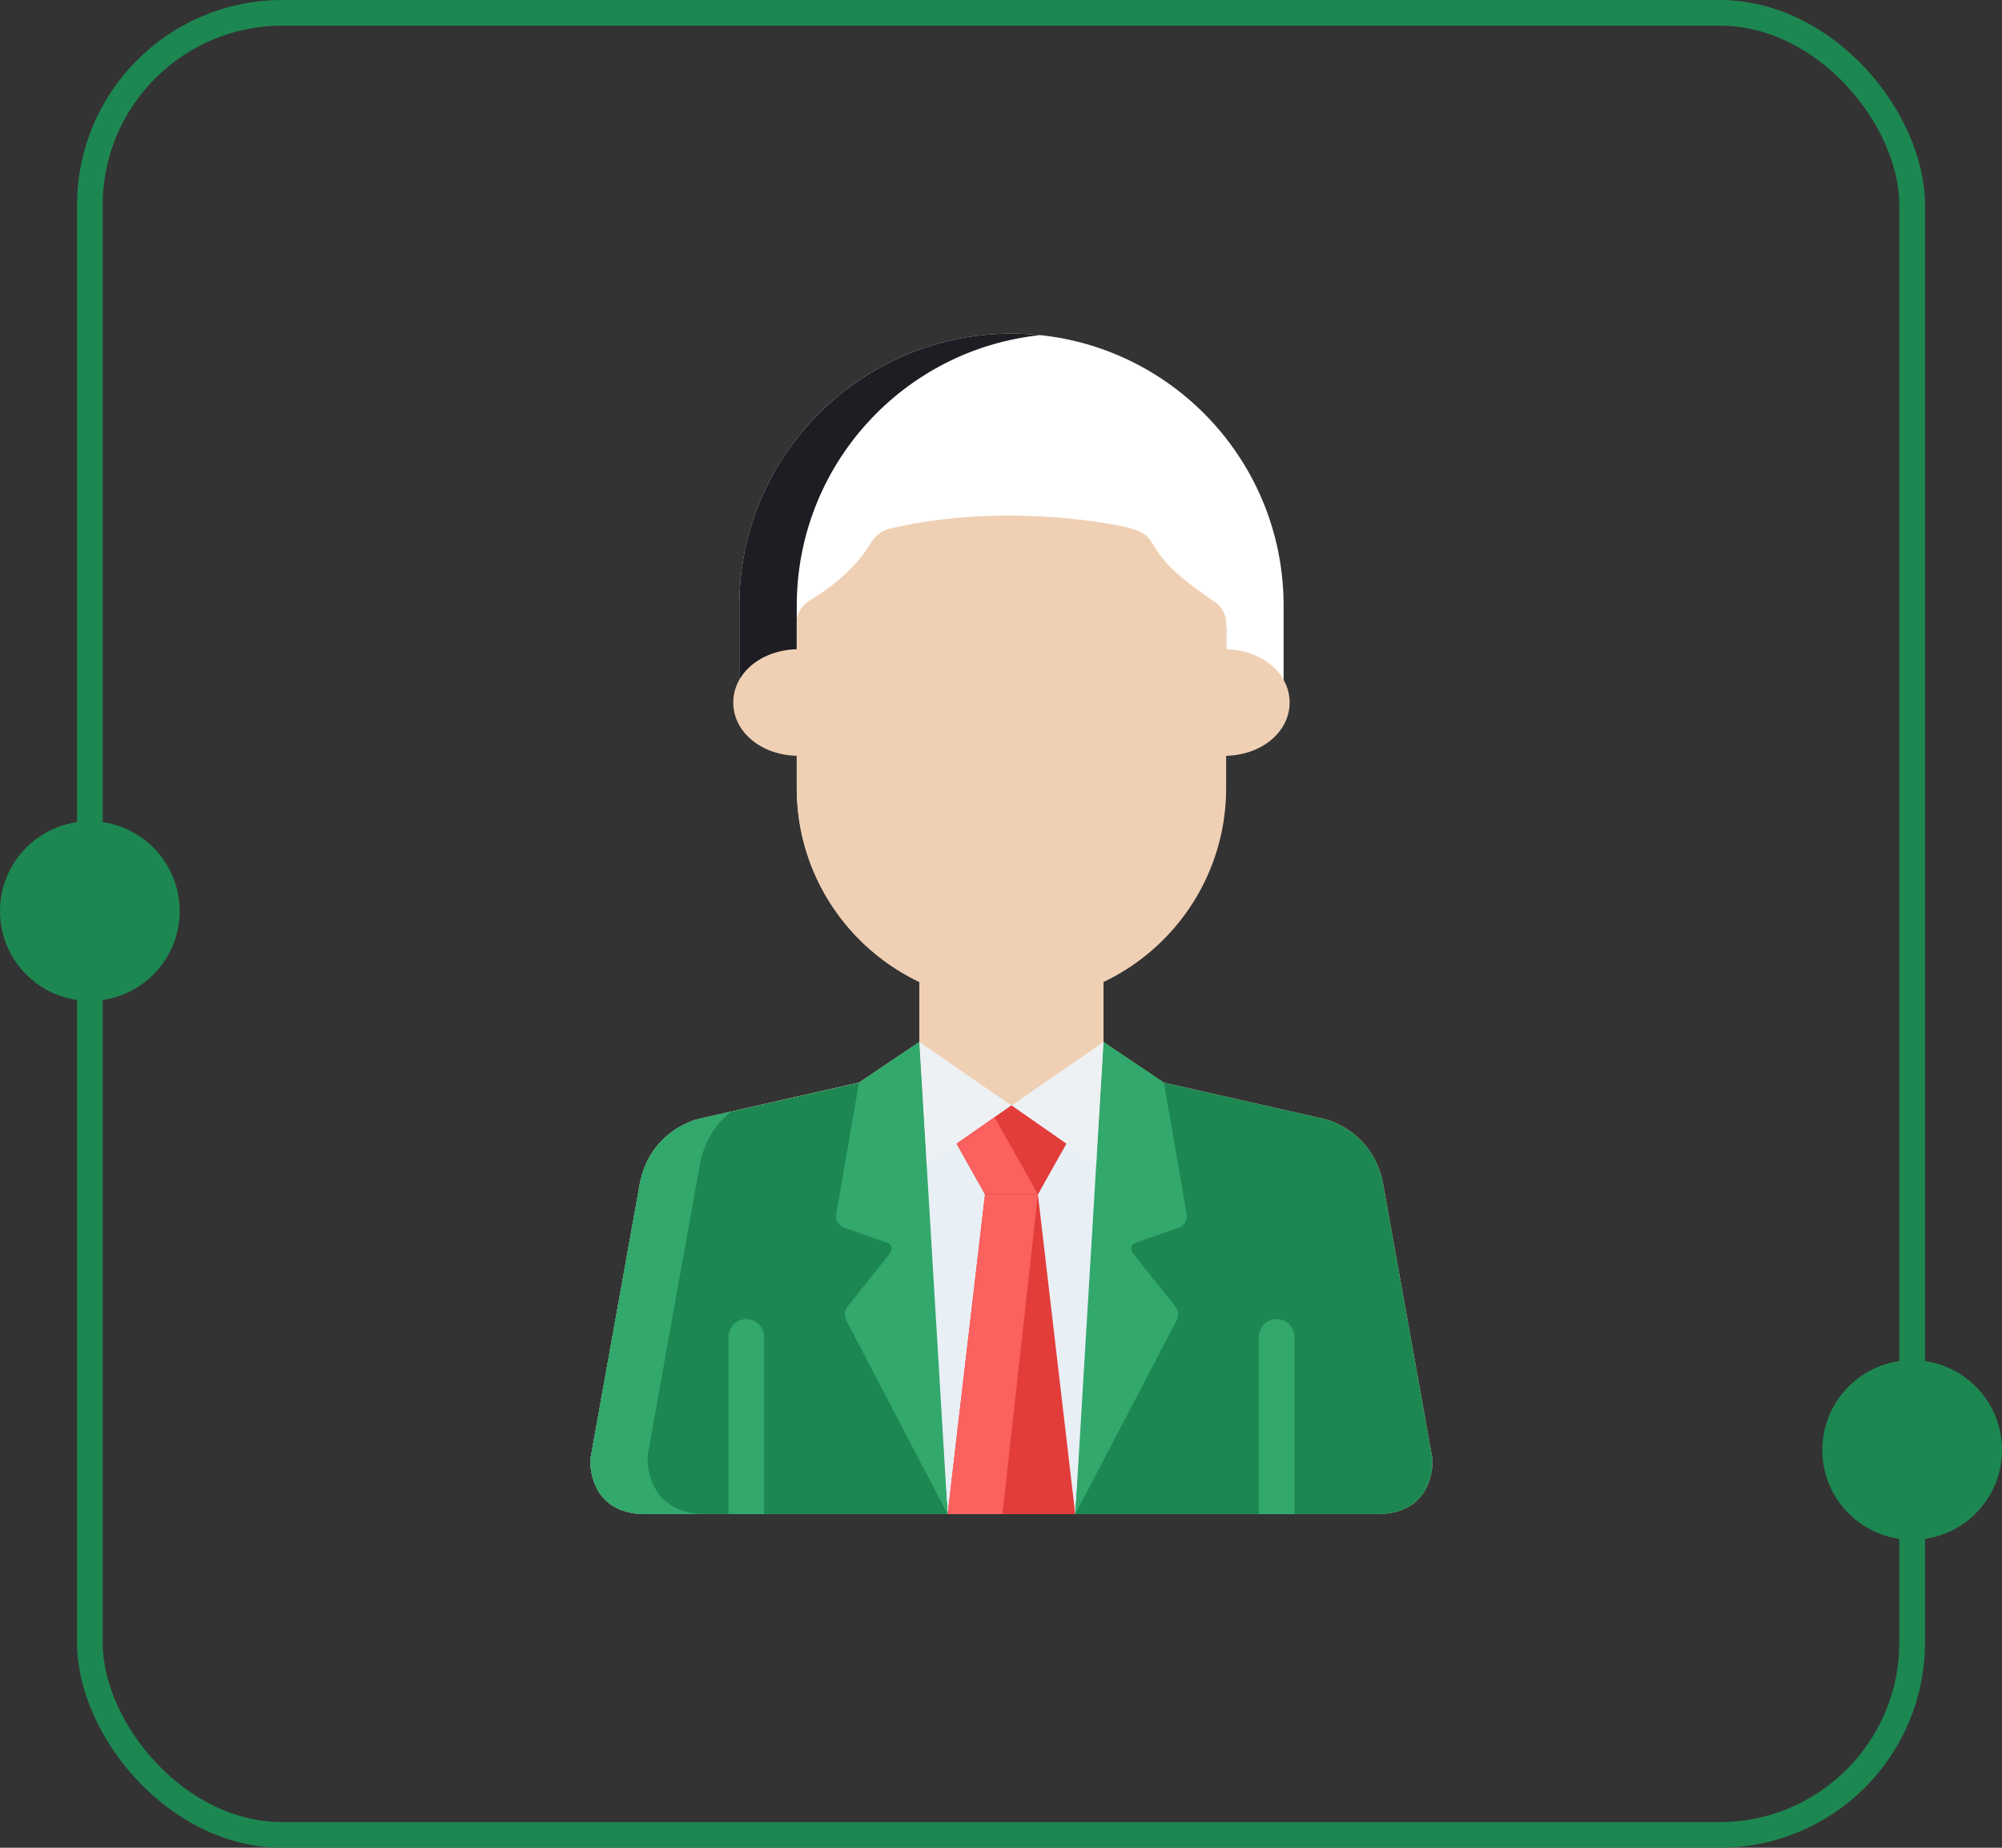 <svg width="78" height="72" viewBox="0 0 78 72" fill="none" xmlns="http://www.w3.org/2000/svg">
<rect x="0" y="0" width="78" height="72" fill="#333333" stroke="none"/>
<rect x="3.5" y="0.5" width="71" height="71" rx="7.5" stroke="#1D8751"/>
<path d="M31.042 25.481V24.456C31.042 24.093 31.235 23.792 31.546 23.594C32.493 23.026 33.412 22.246 33.952 21.299C34.312 20.8 34.602 20.775 35.61 20.593C38.343 20.113 41.57 20.181 44.144 20.783C45.125 21.003 44.786 22.114 47.266 23.592C47.266 23.592 47.267 23.593 47.268 23.593C47.268 23.593 47.268 23.593 47.268 23.593C47.275 23.597 47.278 23.599 47.284 23.603C47.368 23.655 47.772 23.929 47.772 24.456L47.772 25.481C47.782 25.483 49.348 25.437 50.011 26.645V23.604C50.011 17.747 45.264 13 39.407 13C33.551 13 28.804 17.747 28.804 23.604V26.645C29.182 25.956 29.994 25.481 31.042 25.481Z" fill="white"/>
<path d="M31.042 23.604C31.042 18.126 35.196 13.618 40.527 13.059C34.246 12.4 28.804 17.316 28.804 23.604V26.645C29.182 25.956 29.994 25.482 31.042 25.482V23.604Z" fill="#1D1D23"/>
<path d="M55.812 56.859L53.894 46.167C53.513 44.048 51.647 43.613 51.624 43.608L45.346 42.185L42.995 40.603V38.079C40.732 39.154 38.083 39.155 35.819 38.078V40.603L33.468 42.185L27.19 43.608C27.166 43.613 25.301 44.048 24.92 46.167L23.002 56.859C23.002 56.865 22.859 59 25.169 59C26.383 59 52.43 59 53.645 59C55.955 59 55.812 56.865 55.812 56.859Z" fill="#F0D0B4"/>
<path d="M38.133 38.788C37.317 38.663 36.539 38.421 35.819 38.078V40.603L33.468 42.185L27.19 43.608C27.166 43.613 25.301 44.048 24.92 46.167L23.002 56.859C23.002 56.865 22.859 59 25.169 59H38.133V38.788Z" fill="#F0D0B4"/>
<path d="M55.812 56.86L53.894 46.167C53.513 44.048 51.647 43.614 51.624 43.608L45.346 42.186L42.995 40.604L42.709 45.382L39.407 43.08H39.407L36.105 45.382L35.819 40.603L33.468 42.186L27.19 43.608C27.167 43.614 25.301 44.048 24.92 46.167L23.002 56.86C23.002 56.866 22.859 59.001 25.169 59.001C26.383 59.001 52.43 59.001 53.645 59.001C55.955 59.001 55.812 56.866 55.812 56.86Z" fill="#1D8751"/>
<path d="M25.229 56.734L27.258 45.424C27.447 44.374 27.98 43.715 28.496 43.31L27.19 43.606C27.166 43.612 25.301 44.047 24.92 46.166L23.002 56.858C23.002 56.864 22.859 58.999 25.169 58.999H27.521C25.078 58.999 25.229 56.741 25.229 56.734Z" fill="#32A86C"/>
<path d="M39.407 43.078H39.407L35.92 45.195L36.921 58.999C38.476 58.999 40.337 58.999 41.893 58.999L42.894 45.195L39.407 43.078Z" fill="#E8EFF5"/>
<path d="M28.569 27.375C28.569 28.523 29.667 29.453 31.135 29.453V25.297C29.667 25.297 28.569 26.227 28.569 27.375Z" fill="#F0D0B4"/>
<path d="M50.245 27.375C50.245 28.523 49.147 29.453 47.68 29.453V25.297C49.147 25.297 50.245 26.227 50.245 27.375Z" fill="#F0D0B4"/>
<path d="M47.772 27.922V24.271C47.772 23.895 47.547 23.571 47.274 23.412C47.273 23.412 47.268 23.409 47.267 23.409C43.582 20.963 46.11 20.84 42.696 20.327C39.825 19.928 37.115 20.056 34.938 20.538C34.538 20.622 34.27 20.674 33.952 21.114C33.416 22.055 32.473 22.856 31.54 23.412C31.27 23.565 31.042 23.895 31.042 24.271V27.922L31.042 27.922V30.705C31.042 35.325 34.787 39.07 39.407 39.07C44.027 39.07 47.772 35.325 47.772 30.705V27.922L47.772 27.922Z" fill="#F0D0B4"/>
<path d="M33.359 30.704V27.922L33.36 27.922V21.934C32.033 23.442 31.042 23.295 31.042 24.27V27.921L31.042 27.922V30.704C31.042 35.768 35.513 39.689 40.566 38.989C36.494 38.425 33.359 34.931 33.359 30.704Z" fill="#F0D0B4"/>
<path d="M29.77 59V52.095C29.77 51.711 29.459 51.4 29.076 51.4C28.693 51.4 28.382 51.711 28.382 52.095V59H29.77Z" fill="#32A86C"/>
<path d="M50.433 59V52.095C50.433 51.711 50.123 51.4 49.739 51.4C49.356 51.4 49.045 51.711 49.045 52.095V59H50.433Z" fill="#32A86C"/>
<path d="M41.893 59L40.437 46.534L40.521 46.383H38.294L38.378 46.534L36.921 59H41.893Z" fill="#E23D3A"/>
<path d="M45.798 50.914L44.208 48.926C44.208 48.926 44.208 48.926 44.208 48.925C43.947 48.6 44.136 48.474 44.229 48.434L45.941 47.833C45.941 47.833 46.301 47.691 46.235 47.309C46.235 47.309 46.235 47.309 46.235 47.309L45.347 42.186L42.995 40.603L41.894 59.001L45.834 51.469C45.834 51.46 46.003 51.197 45.798 50.914Z" fill="#32A86C"/>
<path d="M33.016 50.914L34.606 48.926C34.607 48.917 34.918 48.576 34.586 48.434L32.873 47.833C32.873 47.833 32.513 47.691 32.579 47.309C33.628 41.259 33.442 42.333 33.468 42.186L35.819 40.603L36.921 59.001L32.981 51.469C32.98 51.46 32.811 51.197 33.016 50.914Z" fill="#32A86C"/>
<path d="M35.819 40.603L39.407 43.08L36.106 45.382L35.819 40.603Z" fill="#EEF1F4"/>
<path d="M42.995 40.603L39.407 43.08L42.709 45.382L42.995 40.603Z" fill="#EEF1F4"/>
<path d="M40.335 46.383H38.294L38.378 46.534L36.921 59H39.055L40.437 46.534L40.335 46.383Z" fill="#FA615F"/>
<path d="M39.407 43.078L37.273 44.566L38.378 46.532C39.098 46.532 39.717 46.532 40.437 46.532L41.542 44.566L39.407 43.078Z" fill="#D22E2E"/>
<path d="M39.407 43.078L37.273 44.566L38.378 46.532C39.098 46.532 39.717 46.532 40.437 46.532L41.542 44.566L39.407 43.078Z" fill="#E23D3A"/>
<path d="M38.751 43.537L37.273 44.568L38.378 46.534C39.098 46.534 39.711 46.534 40.435 46.534L38.751 43.537Z" fill="#FA615F"/>
<circle cx="74.5" cy="56.5" r="3.5" fill="#1D8751"/>
<circle cx="3.5" cy="35.5" r="3.5" fill="#1D8751"/>
</svg>
